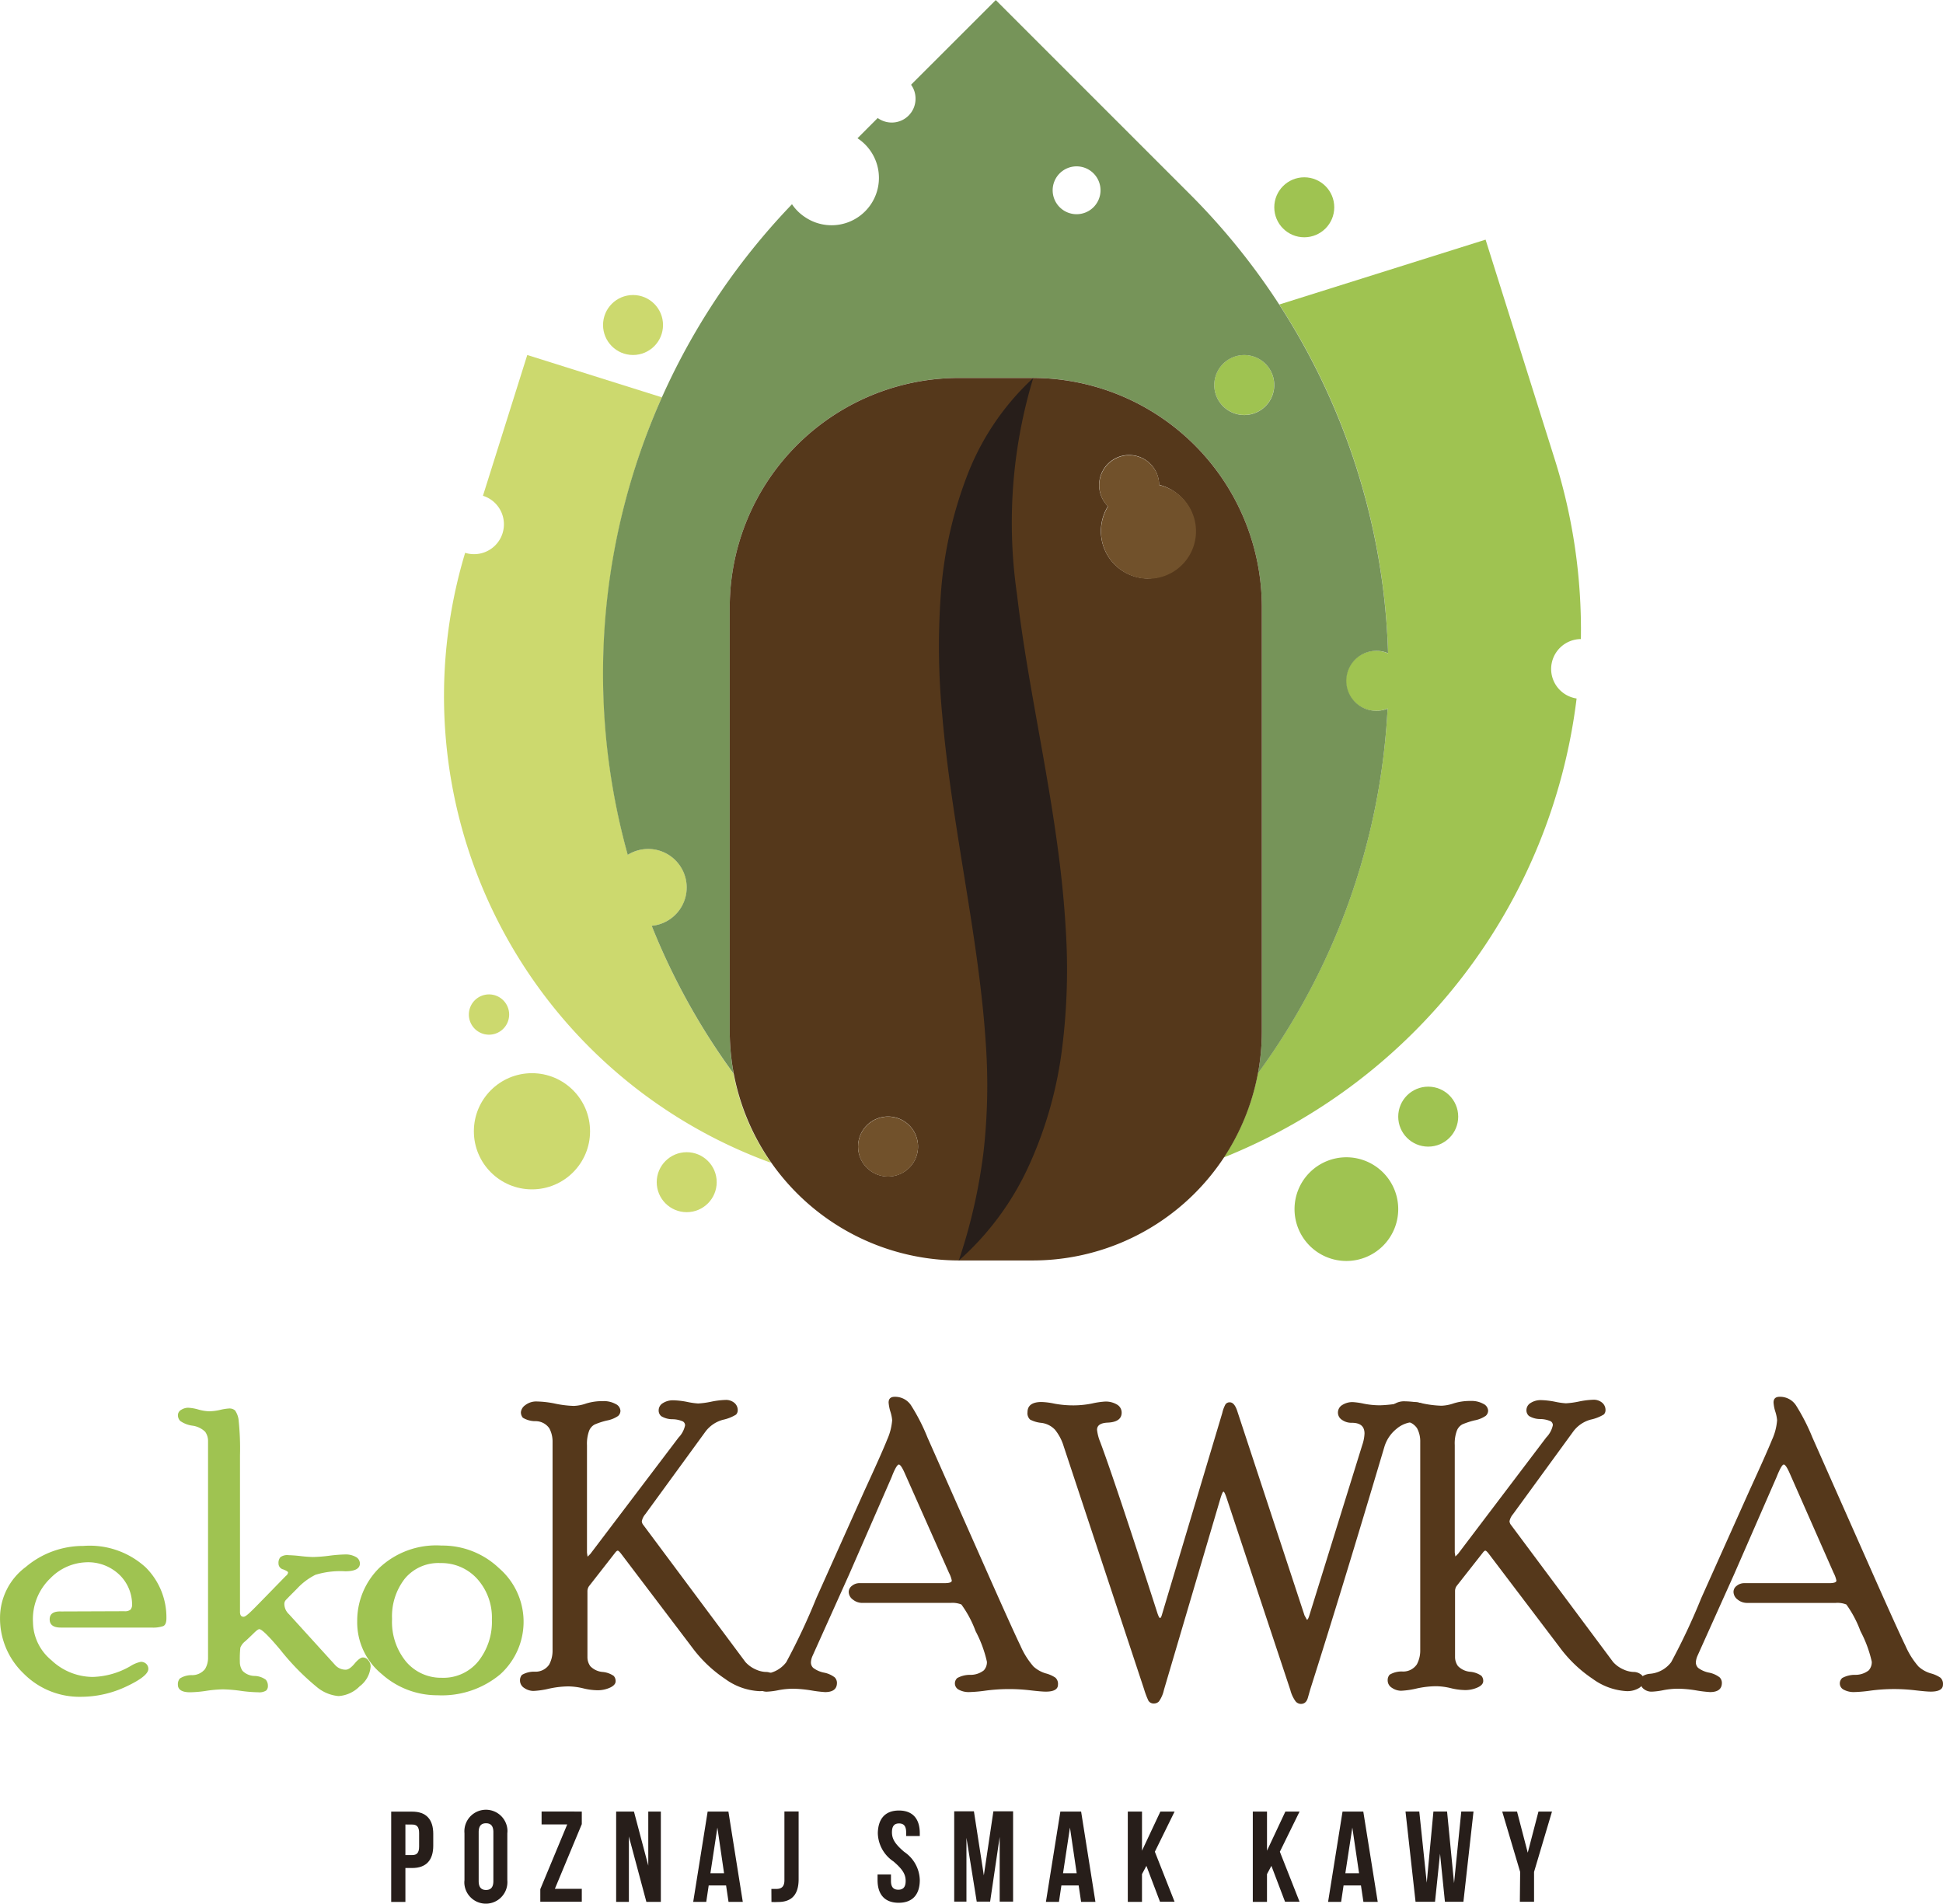 <svg xmlns="http://www.w3.org/2000/svg" width="139.106" height="136.324" viewBox="0 0 139.106 136.324"><defs><style>.a{fill:#ccd96e;}.b{fill:#9fc351;}.c{fill:#769459;}.d{fill:#55381b;}.e{fill:#271e1a;}.f{fill:#71512b;}</style></defs><g transform="translate(-45.076 -422.631)"><g transform="translate(45.076 422.631)"><g transform="translate(31.78)"><path class="a" d="M53.255,461.095a2.757,2.757,0,1,0-1.709-5.083,48.723,48.723,0,0,1,2.441-32.753l-9.641-3.032-3.173,10.079a2.139,2.139,0,0,1-1.275,4.084,35.548,35.548,0,0,0,21.911,43.678,16.258,16.258,0,0,1-2.7-6.394A48.417,48.417,0,0,1,53.255,461.095Z" transform="translate(-38.377 -394.809)"/><path class="b" d="M74.561,449.087a2.147,2.147,0,0,1,2.13-2.147,40.653,40.653,0,0,0-1.871-12.866l-4.952-15.732L55.1,422.986a48.428,48.428,0,0,1,7.787,24.979,2.148,2.148,0,1,0-.035,3.944,48.381,48.381,0,0,1-9.286,26.114,16.281,16.281,0,0,1-2.454,6.039,40.727,40.727,0,0,0,25.272-32.867A2.143,2.143,0,0,1,74.561,449.087Z" transform="translate(4.71 -401.184)"/><circle class="b" cx="2.147" cy="2.147" r="2.147" transform="translate(55.151 25.417)"/><path class="c" d="M42.757,475.629a2.756,2.756,0,1,1,1.709,5.083A48.233,48.233,0,0,0,50.334,491.3a16.424,16.424,0,0,1-.28-3V457.859A16.426,16.426,0,0,1,66.43,441.482h5.342a16.426,16.426,0,0,1,16.377,16.376v30.435a16.269,16.269,0,0,1-.28,2.984,48.389,48.389,0,0,0,9.282-26.114,2.147,2.147,0,1,1,.035-3.966A48.535,48.535,0,0,0,83,428.331l-13.9-13.9-6.065,6.061a1.683,1.683,0,0,1,.32.995,1.7,1.7,0,0,1-1.7,1.713,1.726,1.726,0,0,1-1.008-.324L59.2,424.325a3.391,3.391,0,1,1-3.76,5.644,3.316,3.316,0,0,1-.929-.92,48.491,48.491,0,0,0-11.758,46.592Zm44.129-31.487a2.147,2.147,0,1,1,.009,0Zm-12-17.805a1.713,1.713,0,1,1-1.713,1.714h0A1.713,1.713,0,0,1,74.884,426.337Z" transform="translate(-29.589 -414.426)"/><circle class="a" cx="4.159" cy="4.159" r="4.159" transform="translate(2.146 76.839)"/><path class="b" d="M55.986,433.334a3.712,3.712,0,1,0,3.712,3.712h0A3.711,3.711,0,0,0,55.986,433.334Z" transform="translate(8.626 -350.474)"/><circle class="b" cx="2.147" cy="2.147" r="2.147" transform="translate(68.324 77.803)"/><path class="d" d="M64.765,420.6H59.423a16.426,16.426,0,0,0-16.376,16.376v30.435a16.432,16.432,0,0,0,16.376,16.376h5.342a16.41,16.41,0,0,0,16.377-16.376V436.977A16.426,16.426,0,0,0,64.765,420.6ZM54.38,477.776a2.147,2.147,0,1,1,2.147-2.147h0A2.145,2.145,0,0,1,54.38,477.776Zm18.642-42.819a3.392,3.392,0,0,1-2.9-5.171,2.147,2.147,0,1,1,3.664-1.534,3.4,3.4,0,0,1-.771,6.7Z" transform="translate(-22.582 -393.54)"/><path class="e" d="M52.936,476.935a28.737,28.737,0,0,0,2.353-8.379,45.1,45.1,0,0,0,.25-8.563c-.162-2.813-.513-5.565-.933-8.256-.841-5.386-1.954-10.517-2.55-15.631a35.694,35.694,0,0,1,1.161-15.5,18.519,18.519,0,0,0-4.768,7.082,29.493,29.493,0,0,0-1.854,8.484,51.314,51.314,0,0,0,.1,8.488c.237,2.778.618,5.491,1.03,8.151.824,5.324,1.779,10.438,2.1,15.522a42.413,42.413,0,0,1-.162,7.643,39.279,39.279,0,0,1-1.779,7.822h0A20.337,20.337,0,0,0,52.936,476.935Z" transform="translate(-11.024 -393.54)"/><circle class="f" cx="2.147" cy="2.147" r="2.147" transform="translate(29.651 79.95)"/><path class="f" d="M49.714,425.531a3.4,3.4,0,1,0,4.671-1.122A3.485,3.485,0,0,0,53.378,424a2.147,2.147,0,1,0-3.664,1.534Z" transform="translate(-2.166 -389.272)"/><path class="a" d="M40.227,433.556a1.442,1.442,0,1,0-1.442-1.442h0A1.44,1.44,0,0,0,40.227,433.556Z" transform="translate(-36.997 -359.474)"/><circle class="a" cx="2.147" cy="2.147" r="2.147" transform="translate(15.237 82.496)"/><circle class="b" cx="2.147" cy="2.147" r="2.147" transform="translate(59.45 12.695)"/><circle class="a" cx="2.147" cy="2.147" r="2.147" transform="translate(11.394 21.123)"/></g><g transform="translate(0 100.007)"><path class="b" d="M40.03,444.373a.627.627,0,0,0,.438-.114.565.565,0,0,0,.114-.408,2.982,2.982,0,0,0-.846-2.029,3.239,3.239,0,0,0-2.55-.947A3.743,3.743,0,0,0,34.745,442a4.046,4.046,0,0,0-1.258,3.177,3.582,3.582,0,0,0,1.315,2.7,4.335,4.335,0,0,0,2.971,1.2,5.669,5.669,0,0,0,2.7-.78,2.236,2.236,0,0,1,.723-.3.547.547,0,0,1,.4.145.5.5,0,0,1,.149.359q0,.519-1.569,1.258a7.579,7.579,0,0,1-3.234.74,5.629,5.629,0,0,1-4.137-1.678,5.45,5.45,0,0,1-1.678-3.992,4.543,4.543,0,0,1,1.841-3.624,6.355,6.355,0,0,1,4.128-1.508,5.932,5.932,0,0,1,4.466,1.543,5.047,5.047,0,0,1,1.477,3.637c0,.3-.074.491-.228.561a2.254,2.254,0,0,1-.837.105h-6.5c-.53,0-.793-.2-.793-.592s.276-.583.824-.561Z" transform="translate(-31.125 -429.018)"/><path class="b" d="M45.279,455.827a1,1,0,0,0,.776.355c.18,0,.39-.145.635-.438s.447-.438.6-.438a.487.487,0,0,1,.381.206.673.673,0,0,1,.167.438,1.951,1.951,0,0,1-.784,1.42,2.326,2.326,0,0,1-1.512.7A2.792,2.792,0,0,1,44,457.435a17.467,17.467,0,0,1-2.629-2.678c-.828-.986-1.328-1.477-1.507-1.477q-.1,0-.381.276c-.188.184-.39.377-.609.579a1.1,1.1,0,0,0-.364.469,7.724,7.724,0,0,0-.035,1.008,1.119,1.119,0,0,0,.193.653,1.235,1.235,0,0,0,.855.364,1.417,1.417,0,0,1,.811.272.665.665,0,0,1,.149.438.436.436,0,0,1-.127.337.926.926,0,0,1-.57.123,10.207,10.207,0,0,1-1.266-.105,10.182,10.182,0,0,0-1.266-.105,8.768,8.768,0,0,0-1.17.105,8.724,8.724,0,0,1-1.17.105c-.583,0-.876-.184-.876-.548a.635.635,0,0,1,.14-.438,1.548,1.548,0,0,1,.876-.241,1.174,1.174,0,0,0,.929-.438,1.561,1.561,0,0,0,.215-.837V439.827a1.14,1.14,0,0,0-.206-.679,1.607,1.607,0,0,0-.916-.438,1.976,1.976,0,0,1-.876-.342.6.6,0,0,1-.158-.438.449.449,0,0,1,.241-.359.954.954,0,0,1,.486-.145,3.166,3.166,0,0,1,.732.127,3.156,3.156,0,0,0,.78.127,3.662,3.662,0,0,0,.784-.1,3.8,3.8,0,0,1,.627-.1.6.6,0,0,1,.438.14,1.49,1.49,0,0,1,.263.763,19.115,19.115,0,0,1,.092,2.454v11.2c0,.237.083.355.254.355s.5-.333,1.153-1l1.876-1.924a.374.374,0,0,0,.158-.241c0-.066-.114-.131-.342-.224a.437.437,0,0,1-.342-.438.611.611,0,0,1,.136-.438.813.813,0,0,1,.574-.145c.294.009.587.031.876.066s.583.057.876.066a10.489,10.489,0,0,0,1.17-.092,10.548,10.548,0,0,1,1.17-.092,1.465,1.465,0,0,1,.719.171.539.539,0,0,1,.307.473c0,.372-.351.561-1.052.561a6.078,6.078,0,0,0-2.134.254,4.615,4.615,0,0,0-1.315.99c-.491.491-.767.771-.824.841a.425.425,0,0,0-.083.289,1.009,1.009,0,0,0,.329.7Z" transform="translate(-21.303 -436.641)"/><path class="b" d="M43,439.688a5.871,5.871,0,0,1,4.115,1.621,5.068,5.068,0,0,1,.521,7.152,5.353,5.353,0,0,1-.443.451,6.52,6.52,0,0,1-4.492,1.494,5.95,5.95,0,0,1-3.988-1.521,4.777,4.777,0,0,1-1.753-3.782,5.318,5.318,0,0,1,1.556-3.791A5.934,5.934,0,0,1,43,439.688Zm0,9.466a3.218,3.218,0,0,0,2.629-1.179,4.537,4.537,0,0,0,.973-2.984,4.14,4.14,0,0,0-1.047-2.914,3.448,3.448,0,0,0-2.629-1.135,3.116,3.116,0,0,0-2.559,1.117,4.37,4.37,0,0,0-.912,2.879,4.482,4.482,0,0,0,1.008,3.068,3.277,3.277,0,0,0,2.55,1.148Z" transform="translate(-11.386 -429.035)"/><path class="d" d="M48.592,445.472a1.132,1.132,0,0,0-.254.513.473.473,0,0,0,.114.272l7.305,9.807a2.163,2.163,0,0,0,.758.539,1.9,1.9,0,0,0,.692.171.856.856,0,0,1,.513.158.475.475,0,0,1,.228.4.678.678,0,0,1-.346.6,1.618,1.618,0,0,1-.876.215,4.53,4.53,0,0,1-2.423-.876,9.525,9.525,0,0,1-2.384-2.283l-5.079-6.7c-.105-.131-.18-.2-.228-.2s-.114.057-.2.171L44.56,450.63a.643.643,0,0,0-.114.386v4.68a1.1,1.1,0,0,0,.206.666,1.384,1.384,0,0,0,.876.412,1.638,1.638,0,0,1,.8.285.548.548,0,0,1,.136.377c0,.171-.118.315-.355.438a2.126,2.126,0,0,1-1.052.206,4.4,4.4,0,0,1-.925-.136,4.733,4.733,0,0,0-1.052-.136,6.72,6.72,0,0,0-1.385.162,5.935,5.935,0,0,1-1.113.162,1.164,1.164,0,0,1-.653-.206.631.631,0,0,1-.311-.543.579.579,0,0,1,.14-.4,1.707,1.707,0,0,1,.925-.228,1.176,1.176,0,0,0,1.025-.513,2.109,2.109,0,0,0,.241-1.03v-14.9a2.014,2.014,0,0,0-.232-.982,1.2,1.2,0,0,0-.995-.513,1.725,1.725,0,0,1-.9-.245.6.6,0,0,1-.14-.4.706.706,0,0,1,.311-.5,1.269,1.269,0,0,1,.85-.263,6.988,6.988,0,0,1,1.315.158,7.392,7.392,0,0,0,1.315.158,2.991,2.991,0,0,0,.876-.171,3.929,3.929,0,0,1,1.214-.171,1.746,1.746,0,0,1,.9.206.576.576,0,0,1,.346.486.5.5,0,0,1-.171.373,2.117,2.117,0,0,1-.8.324,5.265,5.265,0,0,0-.876.285.874.874,0,0,0-.4.46,2.711,2.711,0,0,0-.149,1.026v7.691l.044.285.2-.2,6.31-8.326a1.785,1.785,0,0,0,.469-.876.329.329,0,0,0-.149-.276,1.886,1.886,0,0,0-.758-.162,1.549,1.549,0,0,1-.8-.219.528.528,0,0,1-.184-.416.6.6,0,0,1,.307-.521,1.321,1.321,0,0,1,.736-.2,5.783,5.783,0,0,1,.99.114,5.389,5.389,0,0,0,.793.114,6.051,6.051,0,0,0,.933-.127,5.9,5.9,0,0,1,1.034-.127.928.928,0,0,1,.627.21.676.676,0,0,1,.241.535.446.446,0,0,1-.123.307,2.942,2.942,0,0,1-.929.368,2.312,2.312,0,0,0-1.253.841Z" transform="translate(-2.389 -437.071)"/><path class="d" d="M54.159,442.751c-.188-.434-.337-.653-.438-.653s-.289.3-.517.907l-3.033,6.946-2.629,5.85a1.251,1.251,0,0,0-.114.469.533.533,0,0,0,.162.386,1.873,1.873,0,0,0,.776.342,1.815,1.815,0,0,1,.767.342.566.566,0,0,1,.158.39c0,.443-.285.662-.855.662a9.1,9.1,0,0,1-.973-.118,9.006,9.006,0,0,0-1.284-.123,5.6,5.6,0,0,0-1.082.105,5.055,5.055,0,0,1-.811.105.879.879,0,0,1-.583-.188.554.554,0,0,1-.228-.438.615.615,0,0,1,.14-.482,1.165,1.165,0,0,1,.526-.171,2.113,2.113,0,0,0,1.521-.833,46.062,46.062,0,0,0,2.152-4.584l3.44-7.678q1.269-2.754,1.626-3.659a4.2,4.2,0,0,0,.364-1.4,2.716,2.716,0,0,0-.127-.618,2.983,2.983,0,0,1-.127-.649c0-.276.145-.412.438-.412a1.363,1.363,0,0,1,1.166.609,13.944,13.944,0,0,1,1.179,2.305l3.944,8.9q2.15,4.858,2.713,6.013a5.7,5.7,0,0,0,.933,1.485,2.254,2.254,0,0,0,.876.491,2.231,2.231,0,0,1,.692.307.6.6,0,0,1,.184.5c0,.333-.294.5-.876.5q-.3,0-1.091-.092a12.8,12.8,0,0,0-3.2.018,10.271,10.271,0,0,1-1.161.105,1.5,1.5,0,0,1-.767-.167.507.507,0,0,1-.285-.438.518.518,0,0,1,.171-.4,1.889,1.889,0,0,1,.925-.228,1.537,1.537,0,0,0,.973-.32.87.87,0,0,0,.224-.618,8.736,8.736,0,0,0-.811-2.191A7.868,7.868,0,0,0,58.2,452.12a1.7,1.7,0,0,0-.767-.114H51.1a1.057,1.057,0,0,1-.666-.237.688.688,0,0,1-.3-.552.551.551,0,0,1,.237-.438.835.835,0,0,1,.53-.188H57q.513,0,.513-.184a2.078,2.078,0,0,0-.2-.552Z" transform="translate(10.629 -437.247)"/><path class="d" d="M67.746,452.638l.171.311q.085,0,.184-.342l3.782-12.178a2.888,2.888,0,0,0,.158-.815c0-.513-.3-.767-.907-.767a1.161,1.161,0,0,1-.706-.21.618.618,0,0,1-.289-.508.629.629,0,0,1,.311-.557,1.347,1.347,0,0,1,.767-.206,5.233,5.233,0,0,1,.78.114,5.809,5.809,0,0,0,1.166.114,9.737,9.737,0,0,0,1.183-.114,10.05,10.05,0,0,1,1.2-.114c.644,0,.964.232.964.692a.6.6,0,0,1-.307.548,1.179,1.179,0,0,1-.6.184,2.022,2.022,0,0,0-1.271.491,2.616,2.616,0,0,0-.876,1.315q-3.07,10.327-5.3,17.341l-.171.6c-.083.294-.25.438-.5.438a.513.513,0,0,1-.368-.171,2.368,2.368,0,0,1-.386-.824l-4.558-13.734c-.105-.311-.18-.469-.228-.469s-.118.158-.215.469L57.68,457.975a2.243,2.243,0,0,1-.355.82.484.484,0,0,1-.351.149.437.437,0,0,1-.4-.193,5.8,5.8,0,0,1-.316-.833l-5.758-17.4a3.471,3.471,0,0,0-.618-1.174,1.6,1.6,0,0,0-.973-.491,2.168,2.168,0,0,1-.811-.237.621.621,0,0,1-.184-.526c0-.486.337-.732,1.008-.732a5.281,5.281,0,0,1,.942.123,7.327,7.327,0,0,0,1.385.118,6.734,6.734,0,0,0,1.293-.136,5.9,5.9,0,0,1,.92-.136,1.564,1.564,0,0,1,.85.21.659.659,0,0,1,.342.579c0,.451-.333.688-.995.719-.513.022-.767.193-.767.513a3.191,3.191,0,0,0,.228.876q1.052,2.807,4.1,12.27.112.329.184.329c.048,0,.1-.1.153-.3l4.3-14.374a2.378,2.378,0,0,1,.228-.618.356.356,0,0,1,.316-.149c.215,0,.39.206.526.613Z" transform="translate(25.649 -436.984)"/><path class="d" d="M62.771,445.472a1.132,1.132,0,0,0-.254.513.485.485,0,0,0,.114.272l7.305,9.807a2.163,2.163,0,0,0,.758.539,1.9,1.9,0,0,0,.692.171.856.856,0,0,1,.513.158.475.475,0,0,1,.228.4.682.682,0,0,1-.351.6,1.618,1.618,0,0,1-.876.215,4.53,4.53,0,0,1-2.423-.876,9.525,9.525,0,0,1-2.384-2.283l-5.079-6.7c-.105-.131-.18-.2-.228-.2s-.114.057-.2.171l-1.854,2.358a.643.643,0,0,0-.114.386v4.68a1.1,1.1,0,0,0,.206.666,1.384,1.384,0,0,0,.876.412,1.638,1.638,0,0,1,.8.285.548.548,0,0,1,.136.377c0,.171-.118.32-.355.438a2.126,2.126,0,0,1-1.052.206,4.4,4.4,0,0,1-.925-.136,4.662,4.662,0,0,0-1.047-.136,6.72,6.72,0,0,0-1.385.162,5.934,5.934,0,0,1-1.113.162,1.164,1.164,0,0,1-.653-.206.617.617,0,0,1-.311-.543.578.578,0,0,1,.14-.4,1.669,1.669,0,0,1,.925-.228,1.176,1.176,0,0,0,1.025-.513,2.109,2.109,0,0,0,.241-1.03v-14.9a1.966,1.966,0,0,0-.232-.982,1.2,1.2,0,0,0-.995-.513,1.715,1.715,0,0,1-.9-.245.578.578,0,0,1-.14-.4.706.706,0,0,1,.311-.5,1.316,1.316,0,0,1,.85-.263,6.643,6.643,0,0,1,1.315.158,7.392,7.392,0,0,0,1.315.158,2.991,2.991,0,0,0,.876-.171,3.929,3.929,0,0,1,1.214-.171,1.74,1.74,0,0,1,.9.206.576.576,0,0,1,.346.486.5.5,0,0,1-.171.373,2.069,2.069,0,0,1-.793.324,5.707,5.707,0,0,0-.876.285.874.874,0,0,0-.4.46,2.627,2.627,0,0,0-.149,1.026v7.691l.044.285.2-.2,6.31-8.326a1.785,1.785,0,0,0,.469-.876.329.329,0,0,0-.149-.276,1.886,1.886,0,0,0-.758-.162,1.549,1.549,0,0,1-.8-.219.528.528,0,0,1-.184-.416.6.6,0,0,1,.307-.521,1.321,1.321,0,0,1,.736-.2,5.783,5.783,0,0,1,.99.114,5.389,5.389,0,0,0,.793.114,6.051,6.051,0,0,0,.933-.127,5.9,5.9,0,0,1,1.034-.127.928.928,0,0,1,.627.21.676.676,0,0,1,.241.535.442.442,0,0,1-.118.307,3.008,3.008,0,0,1-.933.368,2.3,2.3,0,0,0-1.249.841Z" transform="translate(45.554 -437.071)"/><path class="d" d="M68.616,442.751c-.188-.434-.337-.653-.438-.653s-.276.3-.517.907l-3.033,6.946L62,455.8a1.34,1.34,0,0,0-.114.469.551.551,0,0,0,.162.386,1.873,1.873,0,0,0,.776.342,1.815,1.815,0,0,1,.767.342.566.566,0,0,1,.158.39c0,.443-.285.662-.855.662a9.106,9.106,0,0,1-.973-.118,8.43,8.43,0,0,0-1.288-.123,5.553,5.553,0,0,0-1.078.105,5.055,5.055,0,0,1-.811.105.879.879,0,0,1-.583-.188.554.554,0,0,1-.228-.438.615.615,0,0,1,.14-.482,1.182,1.182,0,0,1,.526-.171,2.113,2.113,0,0,0,1.521-.833,46.055,46.055,0,0,0,2.152-4.584l3.44-7.678q1.262-2.754,1.626-3.659a4.1,4.1,0,0,0,.364-1.4,2.716,2.716,0,0,0-.127-.618,2.744,2.744,0,0,1-.127-.649c0-.276.145-.412.438-.412a1.363,1.363,0,0,1,1.166.609,14.653,14.653,0,0,1,1.179,2.305l3.944,8.9q2.15,4.858,2.717,6.013a5.7,5.7,0,0,0,.933,1.485,2.254,2.254,0,0,0,.876.491,2.231,2.231,0,0,1,.692.307.6.6,0,0,1,.184.5c0,.333-.294.5-.876.5q-.3,0-1.091-.092a12.8,12.8,0,0,0-3.2.018,10.271,10.271,0,0,1-1.161.105,1.515,1.515,0,0,1-.771-.167.5.5,0,0,1-.285-.438.524.524,0,0,1,.171-.4,1.889,1.889,0,0,1,.925-.228,1.537,1.537,0,0,0,.973-.32.886.886,0,0,0,.219-.618,8.734,8.734,0,0,0-.811-2.191,8.024,8.024,0,0,0-1.008-1.906,1.7,1.7,0,0,0-.767-.114H65.548a1.057,1.057,0,0,1-.666-.237.7.7,0,0,1-.3-.552.535.535,0,0,1,.232-.438.847.847,0,0,1,.535-.188h6.087q.513,0,.513-.184a2.078,2.078,0,0,0-.2-.552Z" transform="translate(59.526 -437.247)"/></g><g transform="translate(28.007 129.552)"><path class="e" d="M40.527,445.624v.841c0,1.034-.5,1.6-1.512,1.6h-.482v2.428H37.516v-6.464H39.01C40.027,444.024,40.527,444.589,40.527,445.624Zm-1.994-.675v2.191h.482c.324,0,.5-.149.5-.609v-.969c0-.46-.175-.609-.5-.609Z" transform="translate(-37.516 -443.87)"/><path class="e" d="M38.721,445.694a1.543,1.543,0,0,1,3.068-.329,1.372,1.372,0,0,1,0,.329v3.361a1.543,1.543,0,0,1-3.068.329,1.374,1.374,0,0,1,0-.329Zm1.017,3.427c0,.46.2.635.526.635s.526-.175.526-.635v-3.506c0-.46-.2-.635-.526-.635s-.526.175-.526.635Z" transform="translate(-33.475 -443.989)"/><path class="e" d="M42.923,444.027v.9l-1.928,4.632h1.928v.925H39.952v-.9l1.928-4.636H40.044v-.925Z" transform="translate(-29.277 -443.874)"/><path class="e" d="M42.1,445.808h0v4.68h-.912v-6.464h1.275l1.025,3.87h0v-3.87h.9v6.464H43.352Z" transform="translate(-25.083 -443.87)"/><path class="e" d="M46,450.488H44.979l-.175-1.174H43.559l-.175,1.174H42.45l1.034-6.464H44.97Zm-2.318-2.051h.977l-.478-3.269h0Z" transform="translate(-20.828 -443.87)"/><path class="e" d="M43.727,449.57h.351c.324,0,.583-.118.583-.618v-4.93h1.017v4.856c0,1.293-.692,1.626-1.459,1.626a4.553,4.553,0,0,1-.486,0Z" transform="translate(-16.509 -443.877)"/><path class="e" d="M46.991,444.007c.986,0,1.494.592,1.494,1.626v.2h-.977v-.267c0-.46-.184-.635-.508-.635s-.508.175-.508.635.2.824.876,1.4a2.506,2.506,0,0,1,1.117,2.02c0,1.034-.517,1.626-1.512,1.626s-1.512-.592-1.512-1.626v-.4h.96v.464c0,.46.2.627.526.627s.526-.167.526-.627-.2-.824-.876-1.4a2.506,2.506,0,0,1-1.117-2.02C45.5,444.6,46.005,444.007,46.991,444.007Z" transform="translate(-10.641 -443.928)"/><path class="e" d="M48.835,448.608h0l.684-4.588H50.93v6.464h-.96v-4.632h0l-.684,4.632h-.96l-.736-4.571h0v4.571h-.876V444.02h1.411Z" transform="translate(-6.406 -443.884)"/><path class="e" d="M51.757,450.488H50.732l-.175-1.174H49.321l-.175,1.174h-.933l1.034-6.464h1.486Zm-2.318-2.051h.977l-.482-3.269h0Z" transform="translate(-1.339 -443.87)"/><path class="e" d="M50.882,447.911l-.316.592v1.985H49.55v-6.464h1.017v2.8h0l1.315-2.8H52.9L51.487,446.9l1.411,3.58H51.855Z" transform="translate(3.186 -443.87)"/><path class="e" d="M52.924,447.911l-.316.592v1.985H51.592v-6.464h1.017v2.8h0l1.315-2.8H54.94L53.529,446.9l1.411,3.58H53.9Z" transform="translate(10.093 -443.87)"/><path class="e" d="M56.376,450.488H55.351l-.175-1.174H53.931l-.175,1.174h-.933l1.034-6.464h1.486Zm-2.318-2.051h.982l-.482-3.269h0Z" transform="translate(14.253 -443.87)"/><path class="e" d="M56.559,447.047h0l-.359,3.44H54.806l-.719-6.464h.986l.535,5.1h0l.478-5.1h.977l.5,5.131h0l.517-5.131h.876l-.723,6.464H56.909Z" transform="translate(18.531 -443.874)"/><path class="e" d="M56.951,448.345l-1.284-4.321h1.061l.767,2.945h0l.767-2.945h.968l-1.284,4.321v2.138H56.929Z" transform="translate(23.875 -443.87)"/></g></g></g></svg>